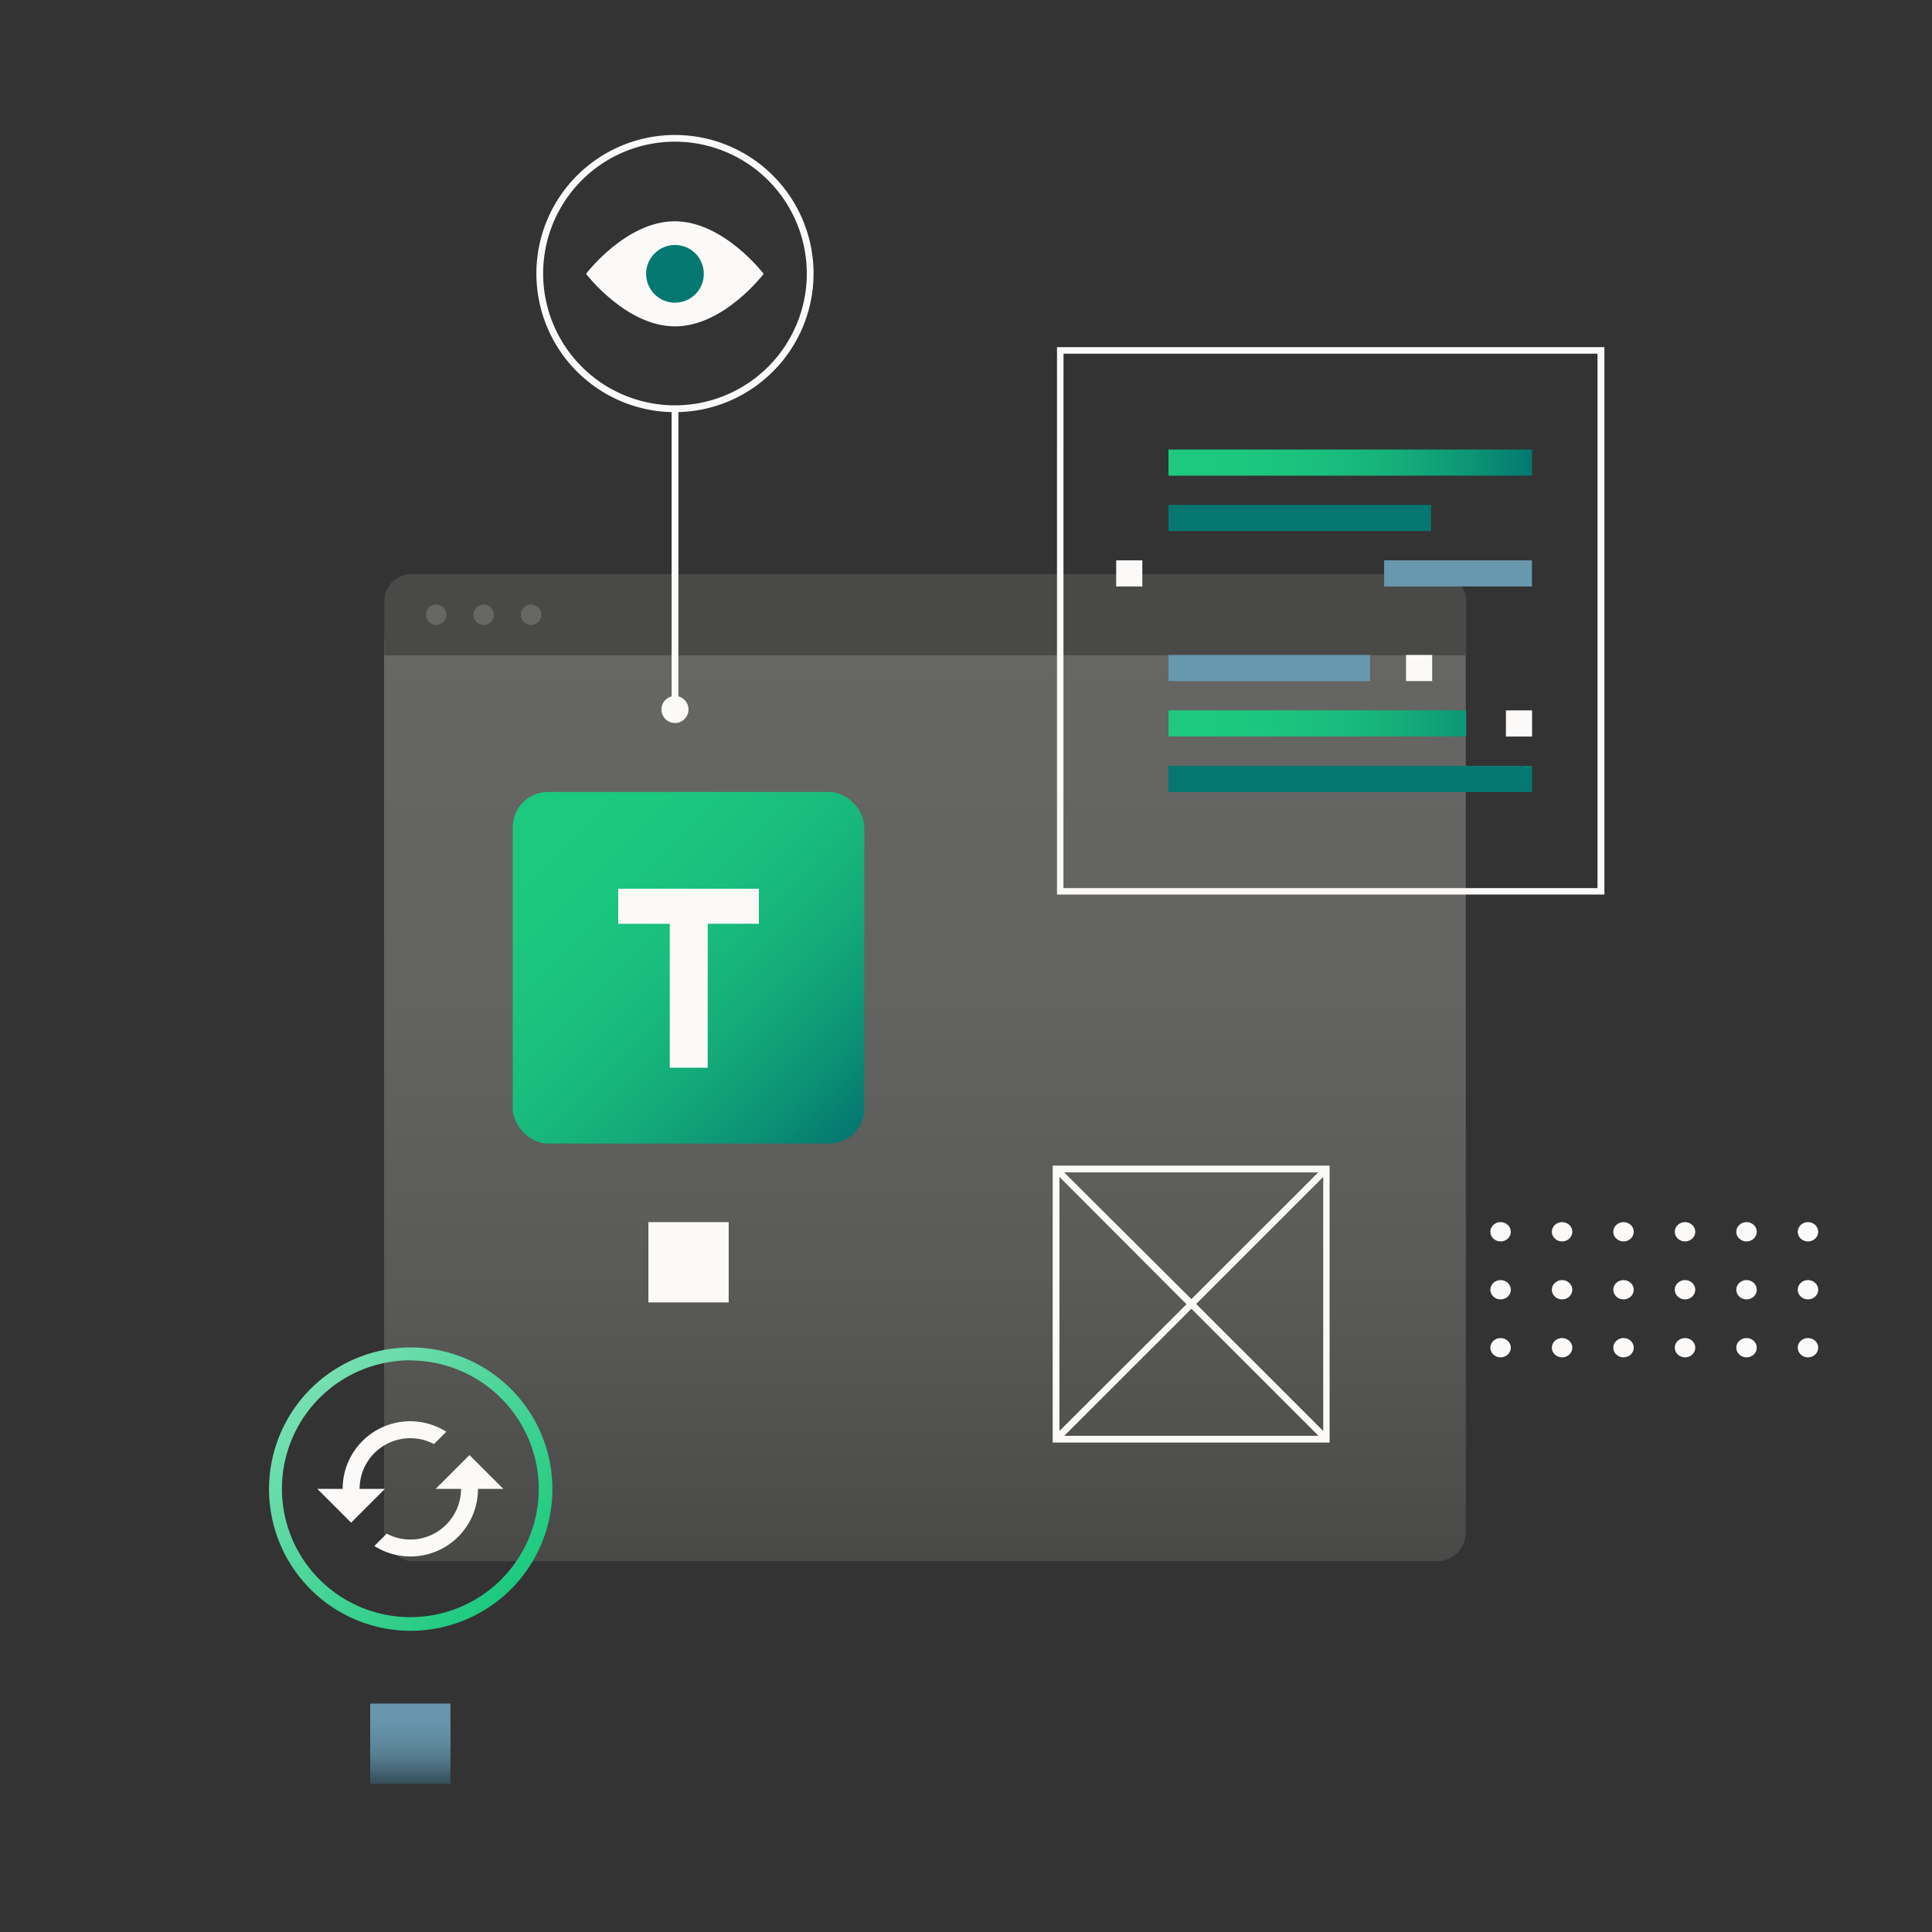 <svg xmlns="http://www.w3.org/2000/svg" xmlns:xlink="http://www.w3.org/1999/xlink" x="0px" y="0px"
  viewBox="0 0 300 300" style="enable-background:new 0 0 300 300;" xml:space="preserve">
  <rect x="0" y="0" width="300" height="300" fill="#333333" stroke="none"/>
  <defs>
    <style>
      .cls-1 {fill: #fbfaf9;}
      .cls-2 {fill: url(#linear-gradient);}
      .cls-3 {fill: #494948;}
      .cls-4 {fill: #666665;}
      .cls-5 {fill: url(#linear-gradient-2);}
      .cls-6 {fill: url(#linear-gradient-3);}
      .cls-7 {fill: url(#linear-gradient-4);}
      .cls-8 {fill: #047870;}
      .cls-9 {fill: #6898ae;}
      .cls-10 {fill: url(#linear-gradient-5);}

      @keyframes box {
        from {
          transform: translateY(-7px);
        }
      }
      .box {
        animation: box 5000ms ease-in-out -1100ms alternate infinite;
      }
      @keyframes box-item {
        0%, 50% {
          transform: none;
        }
        25% {
          transform: scale(0.2, 1);
        }
      }
      .box-item1 {
        animation: box-item 6000ms ease-in-out infinite;
        transform-origin: 181px 0;
      }
      .box-item2 {
        animation: box-item 8000ms ease-in-out -1000ms infinite;
        transform-origin: 181px 0;
      }
      .box-item3 {
        animation: box-item 7000ms ease-in-out -3500ms infinite;
        transform-origin: 181px 0;
      }
      .box-item4 {
        animation: box-item 6100ms ease-in-out -2400ms infinite;
        transform-origin: 181px 0;
      }
      .box-item5 {
        animation: box-item 5600ms ease-in-out -600ms infinite;
        transform-origin: 214px 0;
      }

      @keyframes dots {
        from {
          transform: translateX(-18px);
        }
      }
      .dots {
        animation: dots 5000ms ease-in-out -2000ms alternate infinite;
      }

      @keyframes eye {
        0%, 50% {
          transform: none;
        }
        10% {
          transform: translate(-2px, 0);
        }
        20% {
          transform: translate(2px, -2px);
        }
        40% {
          transform: translate(2px, 2px);
        }
      }
      .eye {
        animation: eye 5000ms ease-in-out -1000ms infinite;
      }

      @keyframes load {
        to {
          transform: rotate(-1turn);
        }
      }
      .load {
        animation: load 4000ms ease-in-out infinite;
        transform-origin: 64px 231px;
      }

      @keyframes square {
        0%, 50% {
          transform: none;
        }
        25% {
          transform: scale(0.7);
        }
      }
      .square1 {
        animation: square 4000ms ease-in-out -800ms alternate infinite;
        transform-origin: 63.715px 270.765px;
      }
      .square2 {
        animation: square 4000ms ease-in-out -1100ms infinite;
        transform-origin: 107px 195px;
      }
    </style>
    <linearGradient id="linear-gradient" x1="143.62" y1="95.46" x2="143.62" y2="242.43" gradientUnits="userSpaceOnUse">
      <stop offset="0" stop-color="#666665" />
      <stop offset="0.4" stop-color="#636362" />
      <stop offset="0.72" stop-color="#595958" />
      <stop offset="1" stop-color="#494948" />
    </linearGradient>
    <linearGradient id="linear-gradient-2" x1="48.13" y1="215.61" x2="79.29" y2="246.78" gradientUnits="userSpaceOnUse">
      <stop offset="0" stop-color="#77dfb2" />
      <stop offset="1" stop-color="#1dca7f" />
    </linearGradient>
    <linearGradient id="linear-gradient-3" x1="63.71" y1="264.53" x2="63.71" y2="277" gradientUnits="userSpaceOnUse">
      <stop offset="0" stop-color="#6897ad" />
      <stop offset="0.25" stop-color="#6694aa" />
      <stop offset="0.46" stop-color="#608ba0" />
      <stop offset="0.65" stop-color="#567d8f" />
      <stop offset="0.82" stop-color="#476877" />
      <stop offset="0.99" stop-color="#354e59" />
      <stop offset="1" stop-color="#344c57" />
    </linearGradient>
    <linearGradient id="linear-gradient-4" x1="81.22" y1="124.57" x2="132.61" y2="175.97" gradientUnits="userSpaceOnUse">
      <stop offset="0" stop-color="#1dc97f" />
      <stop offset="0.26" stop-color="#1cc67e" />
      <stop offset="0.47" stop-color="#19bc7d" />
      <stop offset="0.66" stop-color="#14ab79" />
      <stop offset="0.84" stop-color="#0c9375" />
      <stop offset="1" stop-color="#047870" />
    </linearGradient>
    <linearGradient id="linear-gradient-5" x1="181.44" y1="92.08" x2="237.9" y2="92.08" xlink:href="#linear-gradient-4" />
  </defs>

  <g class="dots">
    <ellipse class="cls-1" cx="166.18" cy="191.27" rx="1.59" ry="1.5" />
    <ellipse class="cls-1" cx="166.18" cy="200.27" rx="1.59" ry="1.5" />
    <ellipse class="cls-1" cx="166.18" cy="209.27" rx="1.59" ry="1.5" />
    <ellipse class="cls-1" cx="156.64" cy="191.27" rx="1.59" ry="1.5" />
    <ellipse class="cls-1" cx="156.64" cy="200.27" rx="1.59" ry="1.5" />
    <ellipse class="cls-1" cx="156.64" cy="209.27" rx="1.59" ry="1.5" />
    <ellipse class="cls-1" cx="185.28" cy="191.27" rx="1.59" ry="1.5" />
    <ellipse class="cls-1" cx="185.28" cy="200.27" rx="1.59" ry="1.5" />
    <ellipse class="cls-1" cx="185.28" cy="209.27" rx="1.59" ry="1.5" />
    <ellipse class="cls-1" cx="175.73" cy="191.27" rx="1.59" ry="1.5" />
    <ellipse class="cls-1" cx="175.73" cy="200.27" rx="1.59" ry="1.5" />
    <ellipse class="cls-1" cx="175.73" cy="209.27" rx="1.59" ry="1.5" />
    <ellipse class="cls-1" cx="204.37" cy="191.27" rx="1.59" ry="1.5" />
    <ellipse class="cls-1" cx="204.37" cy="200.27" rx="1.59" ry="1.5" />
    <ellipse class="cls-1" cx="204.37" cy="209.27" rx="1.59" ry="1.5" />
    <ellipse class="cls-1" cx="194.82" cy="191.27" rx="1.59" ry="1.5" />
    <ellipse class="cls-1" cx="194.82" cy="200.27" rx="1.59" ry="1.5" />
    <ellipse class="cls-1" cx="194.82" cy="209.27" rx="1.59" ry="1.5" />
    <ellipse class="cls-1" cx="223.46" cy="191.27" rx="1.59" ry="1.5" />
    <ellipse class="cls-1" cx="223.46" cy="200.27" rx="1.59" ry="1.5" />
    <ellipse class="cls-1" cx="223.46" cy="209.27" rx="1.59" ry="1.5" />
    <ellipse class="cls-1" cx="213.92" cy="191.27" rx="1.59" ry="1.5" />
    <ellipse class="cls-1" cx="213.92" cy="200.27" rx="1.59" ry="1.5" />
    <ellipse class="cls-1" cx="213.92" cy="209.27" rx="1.59" ry="1.5" />
    <ellipse class="cls-1" cx="242.56" cy="191.27" rx="1.59" ry="1.5" />
    <ellipse class="cls-1" cx="242.56" cy="200.27" rx="1.59" ry="1.5" />
    <ellipse class="cls-1" cx="242.56" cy="209.27" rx="1.59" ry="1.5" />
    <ellipse class="cls-1" cx="233.01" cy="191.27" rx="1.59" ry="1.5" />
    <ellipse class="cls-1" cx="233.01" cy="200.27" rx="1.59" ry="1.5" />
    <ellipse class="cls-1" cx="233.01" cy="209.27" rx="1.59" ry="1.5" />
    <ellipse class="cls-1" cx="261.65" cy="191.27" rx="1.59" ry="1.5" />
    <ellipse class="cls-1" cx="261.65" cy="200.27" rx="1.59" ry="1.5" />
    <ellipse class="cls-1" cx="261.65" cy="209.27" rx="1.59" ry="1.5" />
    <ellipse class="cls-1" cx="252.1" cy="191.27" rx="1.59" ry="1.5" />
    <ellipse class="cls-1" cx="252.1" cy="200.27" rx="1.59" ry="1.5" />
    <ellipse class="cls-1" cx="252.1" cy="209.27" rx="1.59" ry="1.5" />
    <ellipse class="cls-1" cx="280.74" cy="191.27" rx="1.59" ry="1.5" />
    <ellipse class="cls-1" cx="280.74" cy="200.27" rx="1.59" ry="1.5" />
    <ellipse class="cls-1" cx="280.74" cy="209.27" rx="1.59" ry="1.5" />
    <ellipse class="cls-1" cx="271.2" cy="191.27" rx="1.59" ry="1.5" />
    <ellipse class="cls-1" cx="271.2" cy="200.27" rx="1.59" ry="1.5" />
    <ellipse class="cls-1" cx="271.2" cy="209.27" rx="1.59" ry="1.5" />
  </g>

    <!-- window bg -->
  <rect class="cls-2" x="59.64" y="95.46" width="167.97" height="146.97" rx="4.49" ry="4.49" />
  <path class="cls-3" d="M63.84,89.16H223.47a4.2,4.2,0,0,1,4.2,4.2v8.4a0,0,0,0,1,0,0h-168a0,0,0,0,1,0,0v-8.4A4.2,4.2,0,0,1,63.84,89.16Z" />

    <!-- window bar -->
  <circle class="cls-4" cx="67.73" cy="95.46" r="1.59" />
  <circle class="cls-4" cx="75.1" cy="95.46" r="1.59" />
  <circle class="cls-4" cx="82.47" cy="95.46" r="1.59" />

    <!-- refresh -->
  <path class="cls-5" d="M63.71,253.23a22,22,0,1,1,16.16-7A22.11,22.11,0,0,1,63.71,253.23Zm0-42a19.94,19.94,0,1,0,19.95,19.94A20,20,0,0,0,63.71,211.25Z" />
  <path class="cls-1 load" d="M55.84,231.19a7.88,7.88,0,0,1,7.87-7.87,7.7,7.7,0,0,1,3.67.92l1.92-1.92a10.48,10.48,0,0,0-16.09,8.87H49.27l5.25,5.25,5.25-5.25Zm17.06-5.25-5.25,5.25h3.94a7.88,7.88,0,0,1-7.87,7.87,7.7,7.7,0,0,1-3.67-.92l-1.92,1.92a10.48,10.48,0,0,0,16.09-8.87h3.94Z" />

  <rect class="cls-6 square1" x="57.48" y="264.53" width="12.47" height="12.47" />
  <rect class="cls-1 square2" x="100.68" y="189.77" width="12.47" height="12.47" />

    <!-- T -->
  <rect class="cls-7" x="79.62" y="122.98" width="54.59" height="54.59" rx="5.46" ry="5.46" />
  <path class="cls-1" d="M109.89,165.79H104V143.45H96V138h21.84v5.44h-7.94Z" />

  <g class="box">
    <path class="cls-1" d="M249.13,138.9h-85v-85h85Zm-84-1h82.93V54.92H165.14Z" />
    <rect class="cls-8 box-item1" x="181.44" y="78.4" width="40.77" height="4.06" />
    <rect class="cls-8" x="181.44" y="118.92" width="56.47" height="4.06" />
    <rect class="cls-9 box-item4" x="181.44" y="101.7" width="31.29" height="4.06" />
    <rect class="cls-1" x="218.33" y="101.7" width="4.06" height="4.06" />
    <rect class="cls-1" x="233.84" y="110.31" width="4.06" height="4.06" />

    <rect class="cls-10 box-item2" x="181.44" y="69.8" width="56.46" height="4.06" />
    <rect class="cls-10" x="181.44" y="87" width="29.43" height="4.06" />
    <rect class="cls-10 box-item2" x="181.44" y="110.3" width="46.23" height="4.06" />

      <!-- <path class="cls-10 box-item2" d="M237.9,73.86H181.44V69.8H237.9ZM210.87,87H181.44v4.06h29.43Zm16.8,23.3H181.44v4.06h46.23Z" /> -->
      <!-- <g id="Group" transform="translate(164, 62)">
          <polygon id="Path" points="73.9 20.86 17.44 20.86 17.44 16.8 73.9 16.8"></polygon>
          <polygon id="Path" points="46.87 34 17.44 34 17.44 38.06 46.87 38.06"></polygon>
          <polygon id="Path" points="63.67 57.3 17.44 57.3 17.44 61.36 63.67 61.36"></polygon>
          </g> -->

    <rect class="cls-1" x="173.32" y="87.01" width="4.06" height="4.06" />
    <rect class="cls-9 box-item5" x="214.93" y="87.01" width="22.95" height="4.06" />
  </g>

  <path class="cls-1" d="M163.46,181v43h43V181Zm20.78,21.52L164.51,222.2V182.75Zm-19-20.47h39.45L185,201.73ZM185,203.22l19.73,19.73H165.26Zm.74-.74,19.73-19.73V222.2Z" />

  <path class="cls-1" d="M104.81,64a21.52,21.52,0,1,1,21.52-21.52A21.54,21.54,0,0,1,104.81,64Zm0-42a20.47,20.47,0,1,0,20.47,20.47A20.49,20.49,0,0,0,104.81,22Z" />
  <path class="cls-1" d="M118.58,42.52s-6.17,8.16-13.77,8.16S91,42.52,91,42.52s6.17-8.16,13.77-8.16S118.58,42.52,118.58,42.52Z" />
  <circle class="cls-8 eye" cx="104.81" cy="42.52" r="4.48" />
  <rect class="cls-1" x="104.29" y="63.52" width="1.05" height="46.65" />
  <circle class="cls-1" cx="104.81" cy="110.17" r="2.1" />
</svg>
